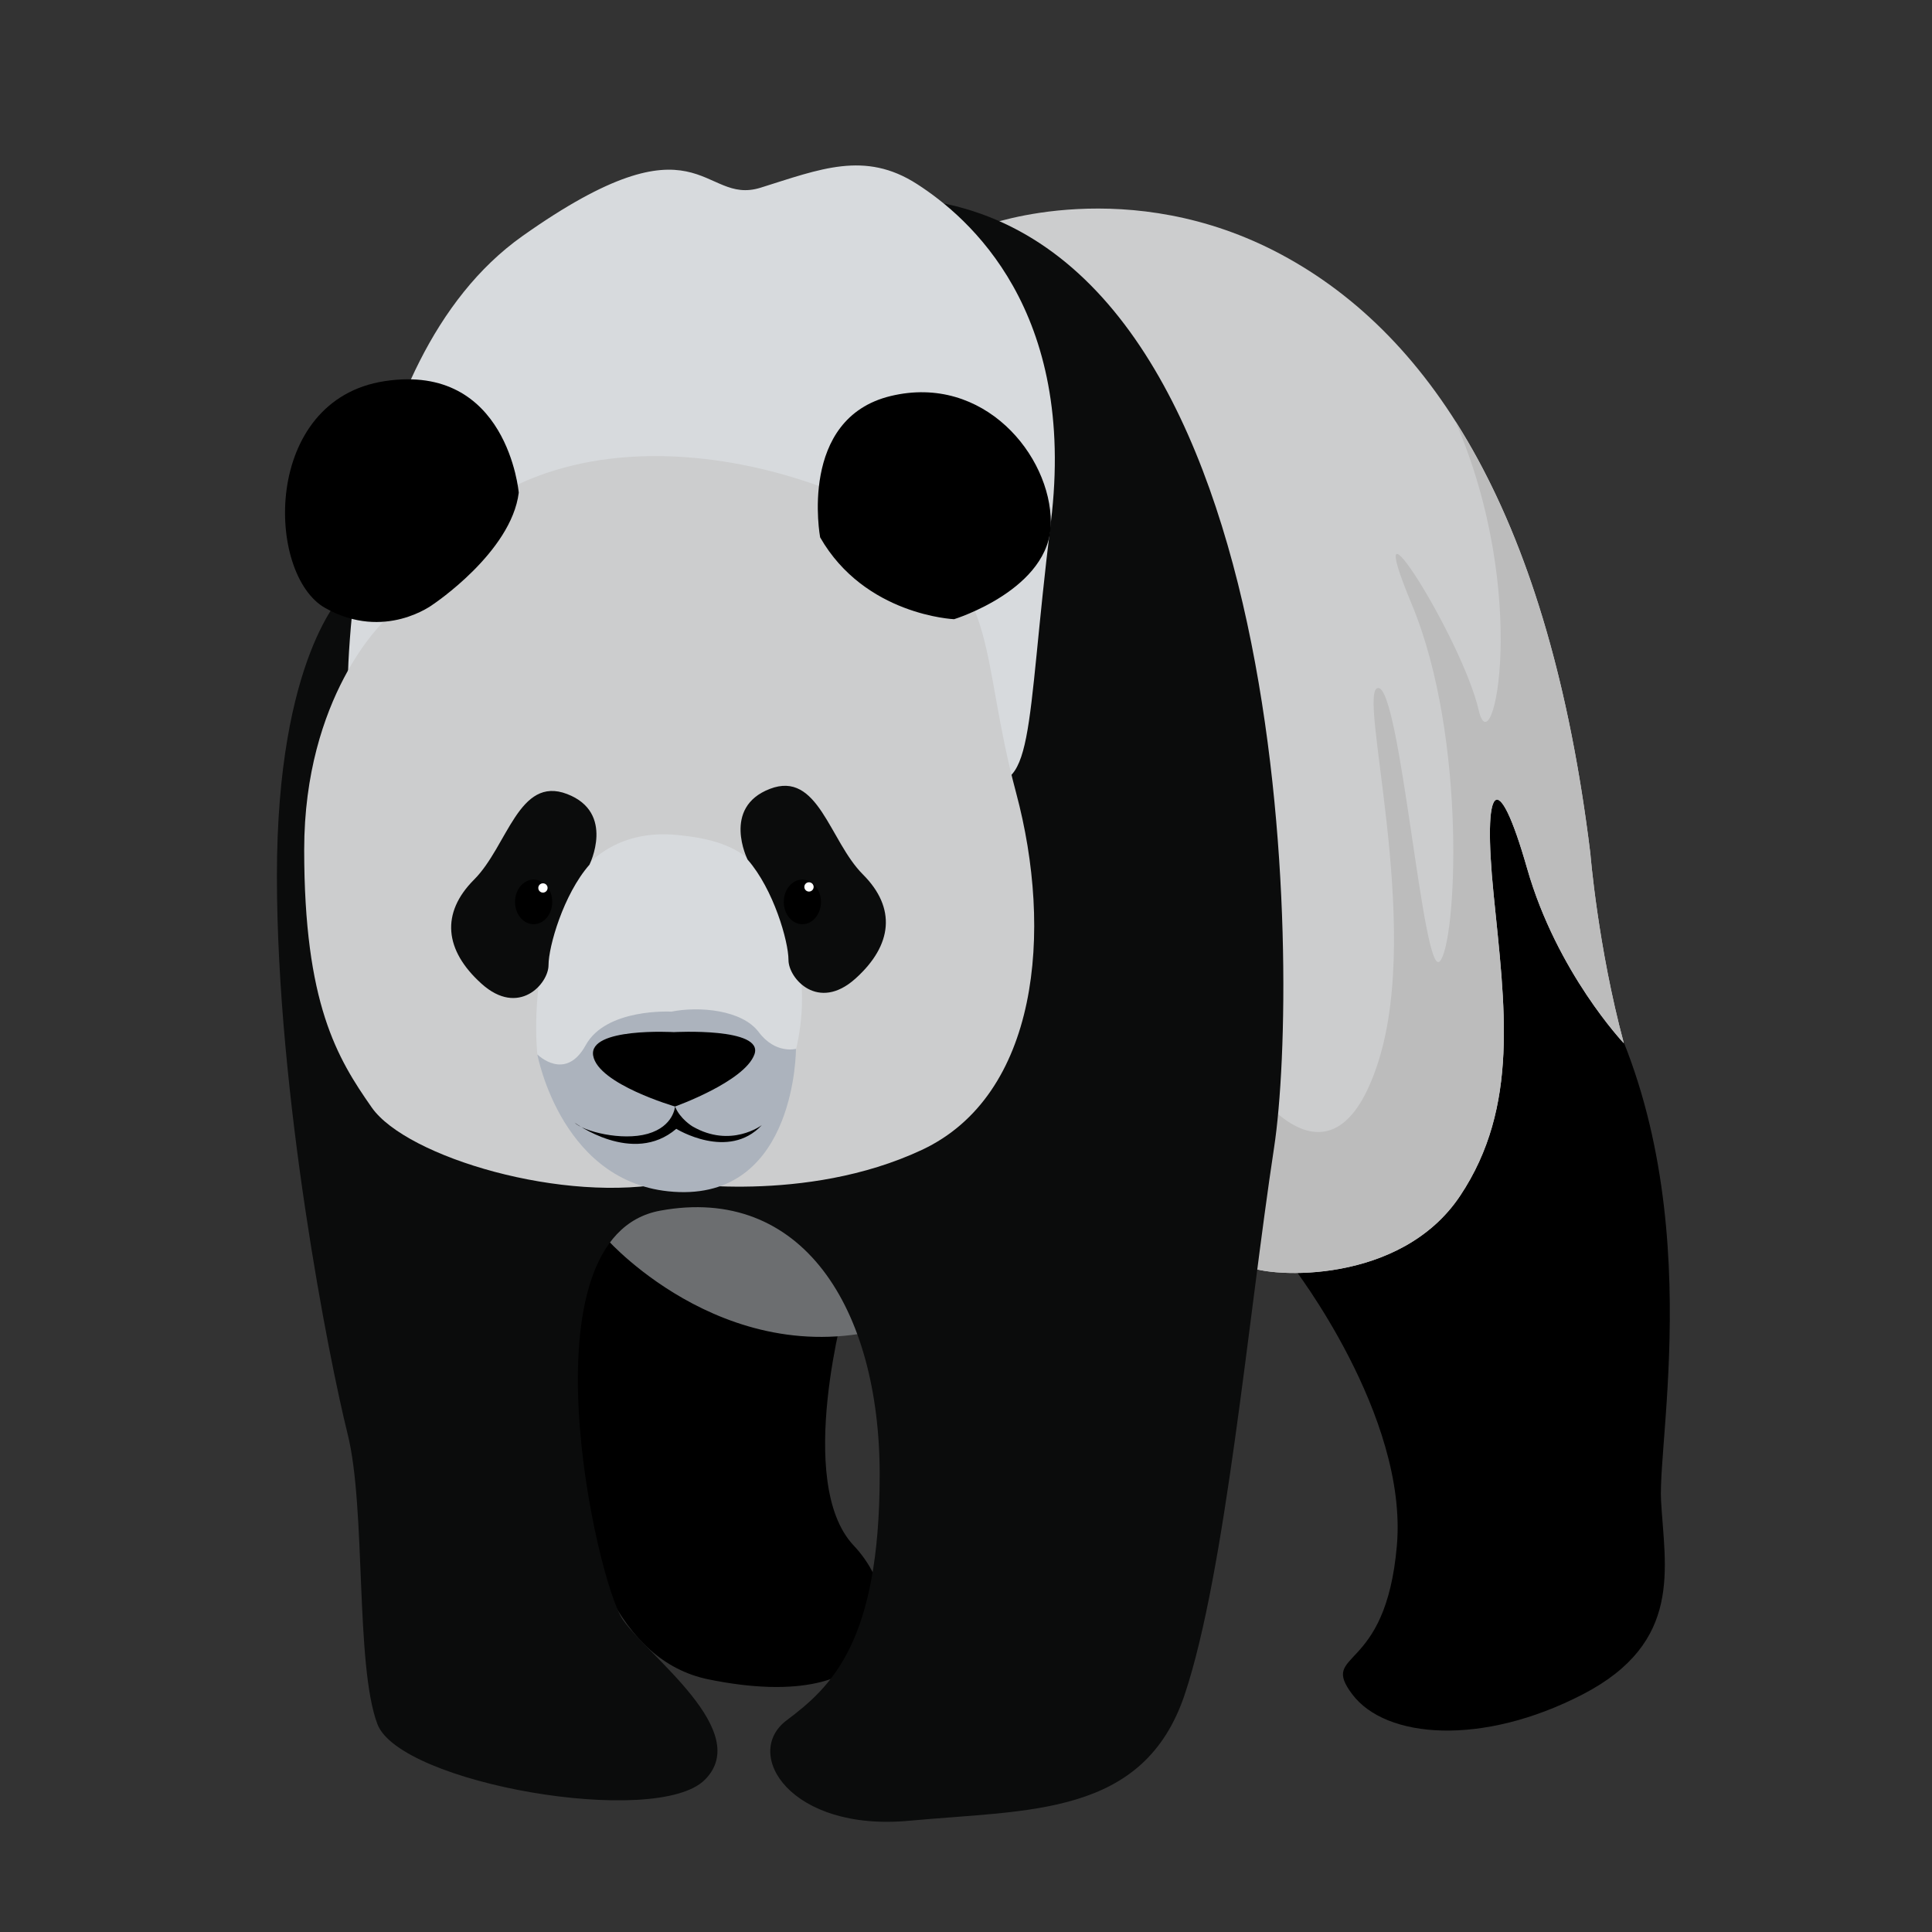 <svg xmlns="http://www.w3.org/2000/svg" xmlns:xlink="http://www.w3.org/1999/xlink" width="800" zoomAndPan="magnify" viewBox="0 0 600 600" height="800" preserveAspectRatio="xMidYMid meet" version="1.0"><rect x="0" y="0" width="600" height="600" fill="#333333" stroke="none"/><defs><clipPath id="a91dc728de"><path d="M 401.449 218.434 L 518.582 218.434 L 518.582 537.457 L 401.449 537.457 Z M 401.449 218.434 " clip-rule="nonzero"/></clipPath><clipPath id="210ccac98c"><path d="M 85.996 61.656 L 398.633 61.656 L 398.633 565.781 L 85.996 565.781 Z M 85.996 61.656 " clip-rule="nonzero"/></clipPath></defs><path fill="#000000" d="M 174.973 384.07 C 174.973 384.07 163.418 509.992 220.039 521.547 C 276.66 533.102 283.594 499.598 265.105 479.957 C 246.617 460.316 262.793 403.711 262.793 403.711 C 262.793 403.711 216.57 349.41 174.973 384.07 " fill-opacity="1" fill-rule="nonzero"/><path fill="#6c6e70" d="M 188.84 385.227 C 188.84 385.227 228.125 429.125 281.281 410.641 C 334.438 392.156 243.148 329.773 243.148 329.773 C 243.148 329.773 137.996 340.168 188.84 385.227 " fill-opacity="1" fill-rule="nonzero"/><g clip-path="url(#a91dc728de)"><path fill="#000000" d="M 401.457 393.312 C 401.457 393.312 437.281 439.523 433.816 479.957 C 430.348 520.391 409.547 512.305 419.949 526.168 C 430.348 540.031 460.395 542.34 491.594 526.168 C 522.793 509.992 517.016 486.891 515.855 466.094 C 514.703 445.301 532.035 363.273 491.594 298.578 C 491.594 298.578 489.281 201.539 448.84 221.18 C 408.395 240.816 401.457 393.312 401.457 393.312 " fill-opacity="1" fill-rule="nonzero"/></g><path fill="#cccdce" d="M 306.703 69.84 C 306.703 69.84 350.613 53.664 397.992 79.082 C 445.371 104.496 481.191 161.105 493.898 265.078 C 493.898 265.078 496.215 293.961 504.301 323.996 C 504.301 323.996 483.504 302.047 474.258 269.699 C 465.016 237.352 460.391 243.129 463.859 277.785 C 467.324 312.445 471.945 343.637 453.457 371.363 C 434.969 399.09 394.523 396.777 387.594 393.312 C 380.656 389.848 328.66 289.34 328.66 289.34 L 306.703 69.84 " fill-opacity="1" fill-rule="nonzero"/><path fill="#bcbcbc" d="M 451.93 130.719 C 475.477 184.938 463.426 238.746 459.238 220.602 C 454.035 198.074 421.105 146.082 438.438 187.676 C 455.77 229.266 452.305 293.383 447.105 298.582 C 441.902 303.777 434.969 213.668 428.035 213.668 C 421.105 213.668 441.902 286.449 428.035 329.773 C 414.172 373.094 389.902 338.438 389.902 338.438 L 383.559 388.559 C 385.398 391.223 386.797 392.914 387.594 393.312 C 394.523 396.777 434.969 399.09 453.457 371.363 C 471.949 343.637 467.324 312.441 463.859 277.785 C 460.395 243.129 465.016 237.352 474.262 269.699 C 483.504 302.047 504.305 323.996 504.305 323.996 C 496.215 293.961 493.902 265.074 493.902 265.074 C 486.676 205.965 471.973 162.18 451.93 130.719 " fill-opacity="1" fill-rule="nonzero"/><g clip-path="url(#210ccac98c)"><path fill="#0b0c0c" d="M 106.793 184.207 C 106.793 184.207 85.996 203.848 85.996 272.008 C 85.996 340.168 102.172 422.195 107.949 445.301 C 113.727 468.406 110.262 516.926 117.195 535.41 C 124.129 553.895 203.859 567.758 218.883 552.738 C 233.906 537.719 201.551 514.613 193.461 503.062 C 185.371 491.508 161.105 384.07 205.016 375.984 C 248.926 367.898 273.195 406.02 273.195 458.008 C 273.195 509.992 258.172 523.855 244.305 534.254 C 230.438 544.652 245.461 568.914 282.438 565.445 C 319.418 561.98 355.238 564.293 367.949 526.168 C 380.66 488.043 387.594 409.484 395.684 356.344 C 403.77 303.199 402.613 73.305 283.594 61.75 L 106.793 184.207 " fill-opacity="1" fill-rule="nonzero"/></g><path fill="#d7dadd" d="M 107.949 215.402 C 107.949 215.402 106.793 112.582 162.262 73.305 C 217.727 34.023 217.727 64.062 236.215 58.289 C 254.703 52.508 268.57 46.734 284.75 57.133 C 300.926 67.527 334.438 96.41 326.348 162.258 C 318.258 228.109 321.727 247.75 303.238 241.973 C 284.75 236.195 107.949 215.402 107.949 215.402 " fill-opacity="1" fill-rule="nonzero"/><path fill="#cccdce" d="M 119.121 193.066 C 119.121 193.066 94.469 216.172 94.469 263.922 C 94.469 311.672 104.676 328.555 115.461 343.957 C 126.246 359.359 175.355 374.059 208.48 367.125 C 208.48 367.125 250.082 374.059 286.289 357.113 C 322.496 340.168 327.117 289.336 315.562 246.211 C 304.008 203.078 310.941 183.824 279.355 163.031 C 247.77 142.234 156.098 116.82 119.121 193.066 " fill-opacity="1" fill-rule="nonzero"/><path fill="#d7dadd" d="M 166.883 327.461 C 166.883 327.461 164.57 307.246 171.504 287.027 C 178.438 266.809 192.305 257.566 210.215 259.301 C 228.125 261.035 240.262 266.23 247.191 294.535 C 254.129 322.84 239.684 344.789 239.684 344.789 C 239.684 344.789 176.129 343.637 166.883 327.461 " fill-opacity="1" fill-rule="nonzero"/><path fill="#000000" d="M 254.703 166.879 C 254.703 166.879 247.773 129.91 276.66 122.977 C 305.547 116.047 326.348 141.465 326.348 162.258 C 326.348 183.051 296.305 192.297 296.305 192.297 C 296.305 192.297 268.574 191.141 254.703 166.879 " fill-opacity="1" fill-rule="nonzero"/><path fill="#000000" d="M 161.105 153.016 C 161.105 153.016 157.641 112.582 119.508 118.359 C 81.371 124.133 82.527 178.434 101.016 188.832 C 119.508 199.227 134.527 187.672 134.527 187.672 C 134.527 187.672 158.793 171.5 161.105 153.016 " fill-opacity="1" fill-rule="nonzero"/><path fill="#0b0c0c" d="M 183.059 268.543 C 183.059 268.543 191.148 252.371 176.129 246.594 C 161.105 240.816 157.637 262.766 147.238 273.164 C 136.84 283.562 137.996 295.117 149.551 305.512 C 161.105 315.91 170.348 305.512 170.348 299.734 C 170.348 293.961 174.973 277.785 183.059 268.543 " fill-opacity="1" fill-rule="nonzero"/><path fill="#0b0c0c" d="M 232.16 266.938 C 232.16 266.938 224.07 250.766 239.094 244.992 C 254.117 239.211 257.582 261.164 267.98 271.562 C 278.383 281.957 277.227 293.512 265.672 303.906 C 254.117 314.305 244.871 303.906 244.871 298.133 C 244.871 292.352 240.25 276.18 232.16 266.938 " fill-opacity="1" fill-rule="nonzero"/><path fill="#acb3bd" d="M 208.484 314.176 C 208.484 314.176 188.262 313.023 181.906 324.574 C 175.551 336.125 166.883 327.461 166.883 327.461 C 166.883 327.461 174.523 369.051 210.922 370.207 C 247.32 371.363 247.191 325.73 247.191 325.73 C 247.191 325.73 240.836 327.461 235.637 320.531 C 230.438 313.598 217.148 312.445 208.484 314.176 " fill-opacity="1" fill-rule="nonzero"/><path fill="#000000" d="M 209.637 343.637 C 209.637 343.637 185.758 336.703 184.215 327.848 C 182.676 318.988 209.254 320.531 209.254 320.531 C 209.254 320.531 237.371 318.988 234.289 327.461 C 231.207 335.934 209.637 343.637 209.637 343.637 " fill-opacity="1" fill-rule="nonzero"/><path fill="#000000" d="M 209.637 343.637 C 209.637 343.637 209.254 349.797 201.164 352.109 C 193.074 354.418 181.133 351.336 178.438 348.641 C 178.438 348.641 196.543 362.121 210.023 350.566 C 210.023 350.566 226.199 360.578 236.602 349.41 C 236.602 349.41 226.973 356.73 215.031 349.797 C 215.031 349.797 211.18 347.484 209.637 343.637 " fill-opacity="1" fill-rule="nonzero"/><path fill="#000000" d="M 171.504 280.098 C 171.504 283.926 168.918 287.027 165.727 287.027 C 162.535 287.027 159.949 283.926 159.949 280.098 C 159.949 276.27 162.535 273.164 165.727 273.164 C 168.918 273.164 171.504 276.27 171.504 280.098 " fill-opacity="1" fill-rule="nonzero"/><path fill="#000000" d="M 254.961 280.098 C 254.961 283.926 252.375 287.027 249.184 287.027 C 245.992 287.027 243.406 283.926 243.406 280.098 C 243.406 276.27 245.992 273.164 249.184 273.164 C 252.375 273.164 254.961 276.27 254.961 280.098 " fill-opacity="1" fill-rule="nonzero"/><path fill="#ffffff" d="M 252.684 275.441 C 252.684 276.238 252.035 276.887 251.238 276.887 C 250.441 276.887 249.793 276.238 249.793 275.441 C 249.793 274.645 250.441 273.996 251.238 273.996 C 252.035 273.996 252.684 274.645 252.684 275.441 " fill-opacity="1" fill-rule="nonzero"/><path fill="#ffffff" d="M 170.062 275.762 C 170.062 276.562 169.414 277.207 168.617 277.207 C 167.82 277.207 167.172 276.562 167.172 275.762 C 167.172 274.965 167.82 274.32 168.617 274.32 C 169.414 274.32 170.062 274.965 170.062 275.762 " fill-opacity="1" fill-rule="nonzero"/></svg>